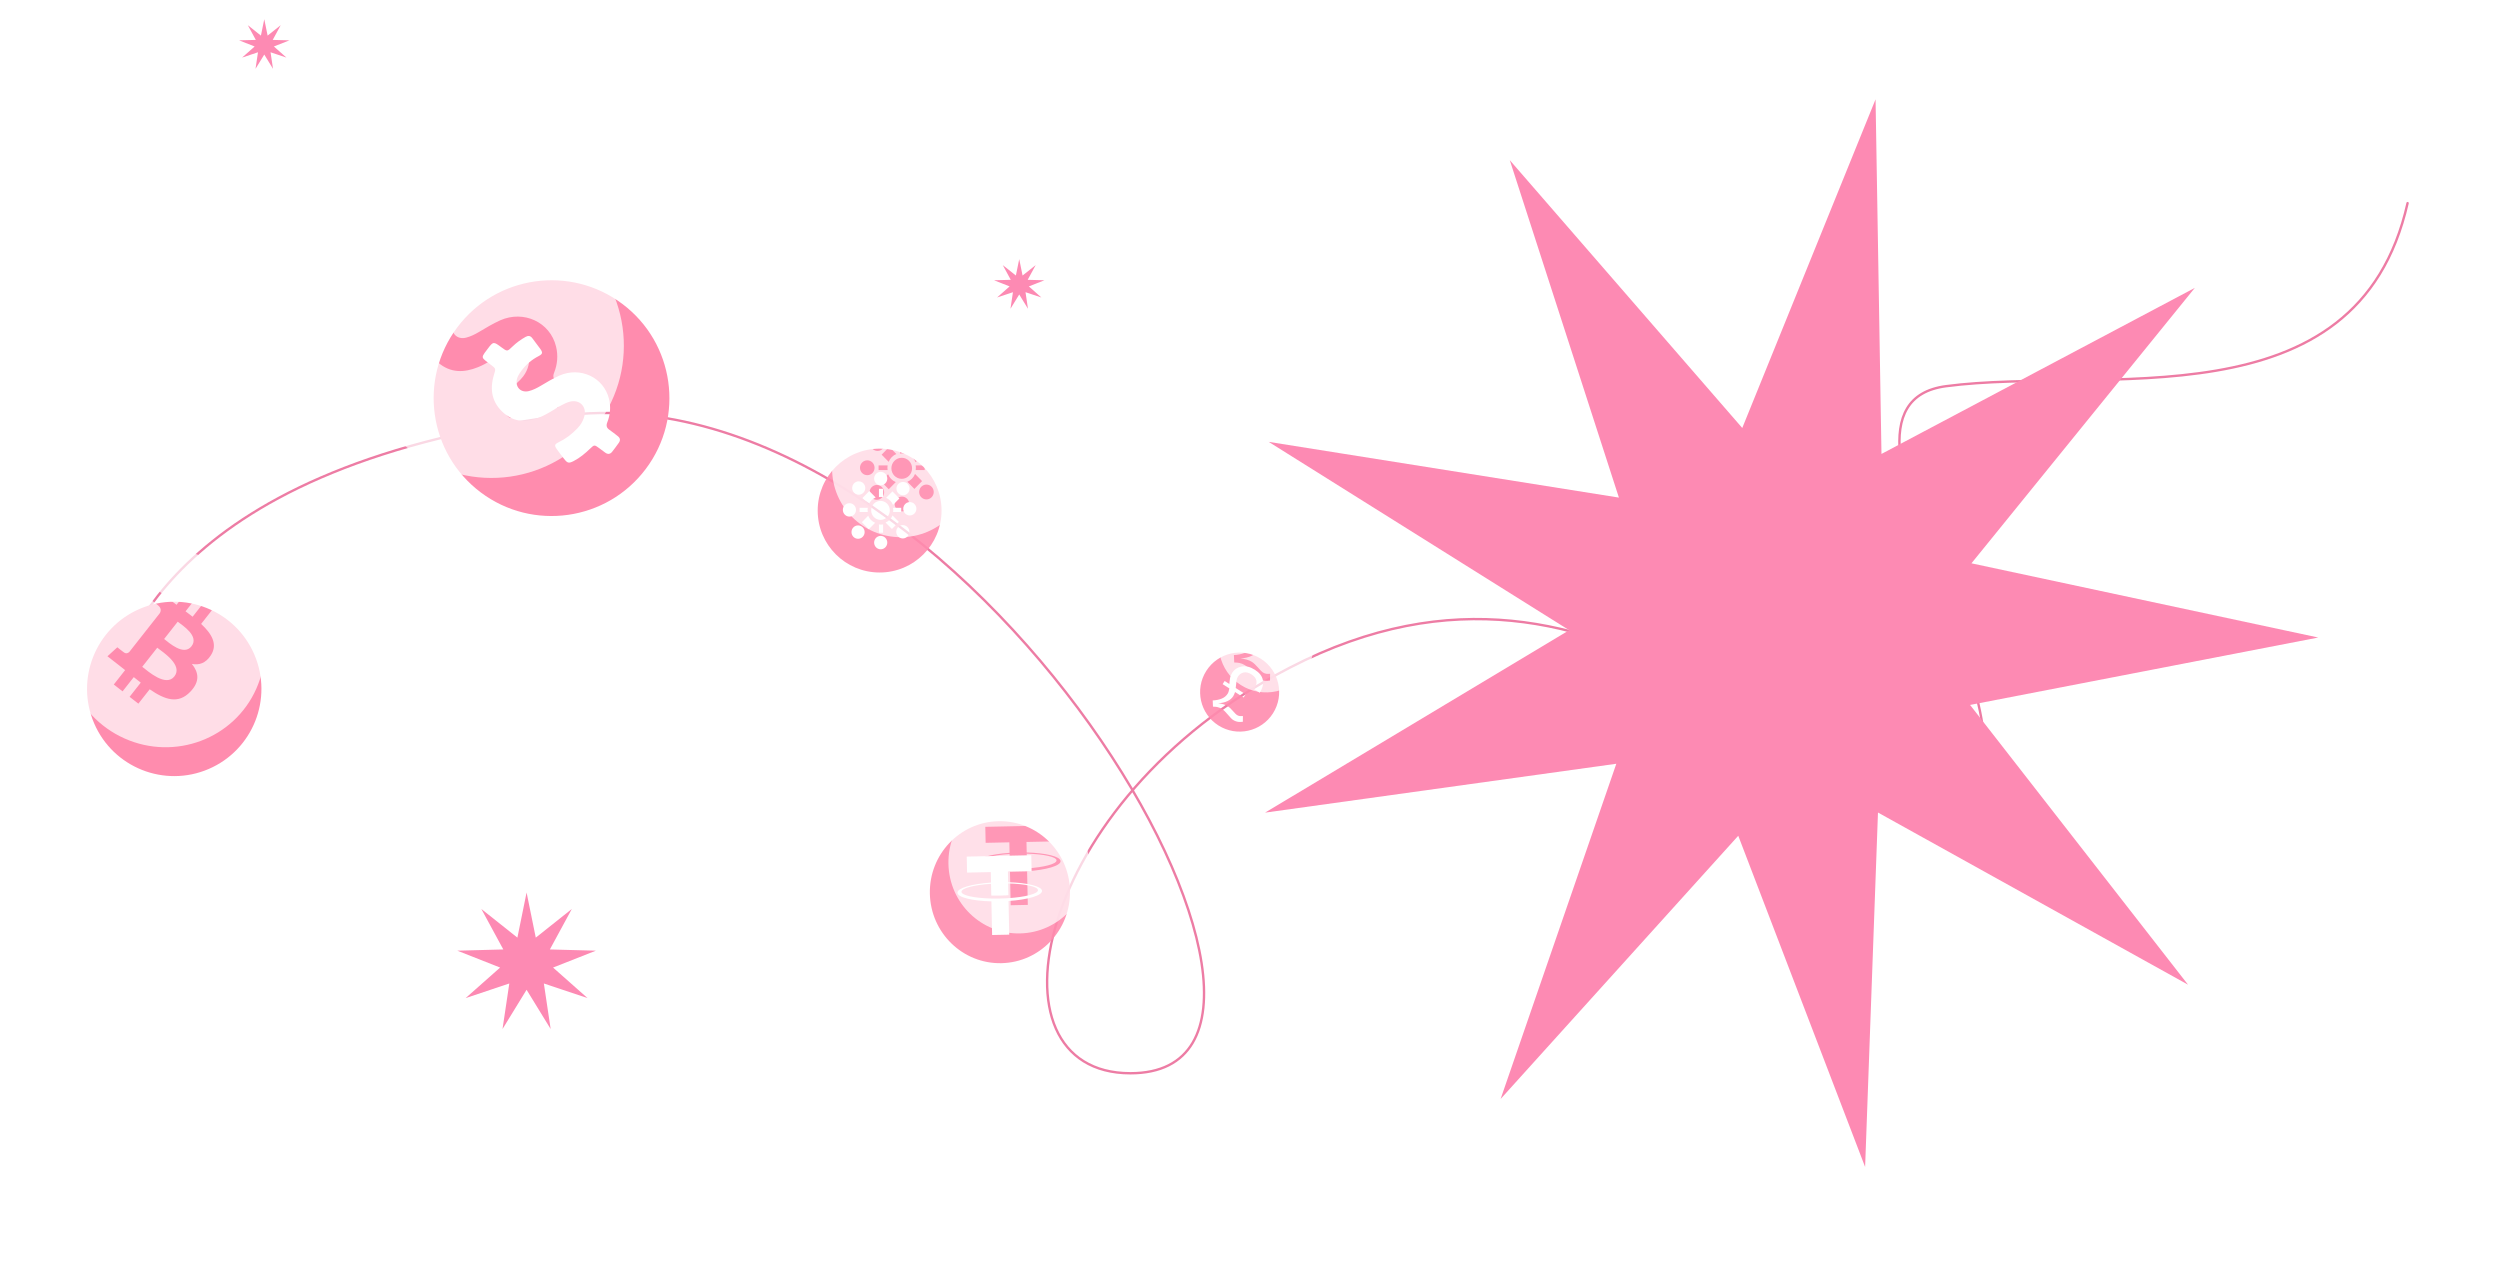 <svg width="1563" height="791" viewBox="0 0 1563 791" fill="none" xmlns="http://www.w3.org/2000/svg">
<path d="M1505.22 127C1473.72 266.5 1313.78 228.632 1216.7 241.44C1119.61 254.248 1303.2 477.701 1216.7 504.94C1136.19 515.56 1009.99 311.938 806.219 417.5C645.217 500.906 613.221 671 706.721 671C859.22 671 605.22 226.427 350.721 260C96.223 293.573 77.723 414.875 64.721 432.5" stroke="#ED7CA4" stroke-width="1.5" stroke-linecap="round"/>
<g filter="url(#filter0_f_55_19565)">
<path d="M285.905 204.645C261.454 237.181 268.009 283.382 300.545 307.833C333.081 332.285 379.282 325.73 403.733 293.194C428.185 260.658 421.63 214.457 389.094 190.005C356.558 165.554 310.357 172.109 285.905 204.645ZM380.763 249.452C381.959 254.372 381.554 259.303 379.688 264.008C378.873 266.051 379.187 267.501 381.03 268.734C382.83 269.973 384.497 271.34 386.224 272.676C387.776 273.842 387.999 275.261 386.899 276.825C386.176 277.837 385.454 278.85 384.707 279.844C384.051 280.716 383.395 281.589 382.715 282.444C381.451 284.074 379.923 284.139 378.323 282.937C377.044 282.014 375.759 281.048 374.498 280.101C371.668 278.011 371.498 278.035 369.039 280.399C365.894 283.422 362.567 286.233 358.671 288.237C355.601 289.799 354.794 289.61 352.704 286.94C351.166 284.949 349.627 282.958 348.167 280.912C347.089 279.419 346.768 278.533 347.333 277.782C347.661 277.345 348.298 276.952 349.251 276.491C353.693 274.367 357.499 271.423 360.917 267.884C361.482 267.284 362.022 266.666 362.514 266.011C363.881 264.193 364.871 262.168 365.413 259.882C366.784 254.121 362.275 249.67 356.518 251.072C354.57 251.543 352.744 252.409 350.978 253.396C346.444 255.945 342.214 258.949 337.359 260.916C329.495 264.111 321.95 264.207 315.198 258.45C307.562 251.953 305.975 243.666 308.829 234.315C310.015 230.465 310.058 230.459 306.906 228.09C305.839 227.288 304.754 226.511 303.7 225.643C301.378 223.784 301.258 223.087 302.97 220.656C303.171 220.389 303.39 220.098 303.59 219.832C303.936 219.371 304.282 218.911 304.628 218.45C304.774 218.256 304.92 218.062 305.048 217.892C308.436 213.383 308.63 213.529 313.522 217.167C317.128 219.839 317.128 219.839 320.364 216.694C322.859 214.282 325.609 212.289 328.619 210.606C330.264 209.68 331.634 209.875 332.785 211.423C334.494 213.693 336.244 215.957 337.892 218.258C338.873 219.678 339.17 220.546 338.587 221.321C338.259 221.758 337.688 222.164 336.838 222.587C332.518 224.803 328.942 227.845 326.063 231.675C325.699 232.16 325.341 232.687 325 233.191C324.217 234.385 323.524 235.609 323.183 237.022C321.989 242.043 325.704 245.783 330.697 244.49C333.227 243.85 335.551 242.675 337.791 241.361C341.687 239.054 345.535 236.71 349.667 234.846C362.75 229.048 377.471 235.862 380.763 249.452Z" fill="#FF8CAE"/>
</g>
<g filter="url(#filter1_bii_55_19565)">
<path d="M241.138 166.354C213.683 202.886 221.043 254.762 257.575 282.216C294.107 309.67 345.983 302.311 373.437 265.779C400.891 229.247 393.532 177.371 357 149.917C320.467 122.463 268.592 129.822 241.138 166.354ZM347.645 216.664C348.989 222.189 348.534 227.725 346.438 233.008C345.523 235.302 345.876 236.93 347.945 238.315C349.966 239.706 351.837 241.24 353.777 242.74C355.519 244.05 355.77 245.644 354.535 247.399C353.724 248.536 352.912 249.673 352.073 250.789C351.337 251.769 350.6 252.749 349.837 253.708C348.418 255.539 346.702 255.612 344.905 254.262C343.469 253.225 342.027 252.141 340.611 251.077C337.433 248.731 337.242 248.758 334.481 251.412C330.95 254.807 327.215 257.963 322.841 260.213C319.393 261.967 318.487 261.755 316.14 258.756C314.413 256.521 312.685 254.285 311.046 251.989C309.835 250.312 309.475 249.317 310.109 248.473C310.478 247.983 311.193 247.541 312.263 247.025C317.251 244.639 321.524 241.333 325.362 237.36C325.996 236.686 326.603 235.992 327.155 235.257C328.69 233.216 329.802 230.942 330.411 228.375C331.949 221.907 326.887 216.91 320.422 218.483C318.236 219.012 316.185 219.984 314.202 221.093C309.112 223.955 304.361 227.328 298.911 229.536C290.081 233.124 281.609 233.231 274.028 226.768C265.454 219.472 263.672 210.167 266.876 199.669C268.208 195.345 268.256 195.339 264.717 192.679C263.519 191.779 262.301 190.906 261.117 189.931C258.511 187.844 258.375 187.061 260.298 184.332C260.524 184.033 260.769 183.706 260.994 183.406C261.383 182.889 261.771 182.372 262.16 181.855C262.324 181.637 262.487 181.419 262.631 181.229C266.436 176.165 266.654 176.329 272.146 180.414C276.195 183.414 276.195 183.414 279.828 179.883C282.63 177.175 285.717 174.938 289.097 173.048C290.944 172.007 292.483 172.227 293.775 173.965C295.693 176.514 297.659 179.056 299.509 181.639C300.611 183.234 300.943 184.208 300.289 185.079C299.921 185.569 299.28 186.025 298.326 186.5C293.475 188.988 289.46 192.403 286.228 196.704C285.818 197.249 285.416 197.841 285.034 198.406C284.154 199.747 283.377 201.122 282.994 202.708C281.653 208.346 285.824 212.545 291.43 211.093C294.271 210.374 296.881 209.055 299.395 207.58C303.77 204.989 308.091 202.358 312.73 200.265C327.42 193.754 343.949 201.405 347.645 216.664Z" fill="white" fill-opacity="0.7"/>
</g>
<g filter="url(#filter2_f_55_19565)">
<path fill-rule="evenodd" clip-rule="evenodd" d="M626.091 602.178C601.899 602.69 581.87 583.238 581.351 558.728C580.832 534.218 600.021 513.936 624.213 513.424C648.404 512.913 668.434 532.365 668.952 556.875C669.471 581.385 650.282 601.667 626.091 602.178ZM630.284 551.569L630.145 545.007L644.966 544.693L644.754 534.686L604.4 535.54L604.612 545.547L619.433 545.233L619.572 551.793C607.538 552.608 598.531 555.218 598.592 558.114C598.654 561.009 607.763 563.233 619.82 563.542L620.265 584.571L630.977 584.344L630.532 563.309C642.546 562.495 651.532 559.888 651.471 556.995C651.409 554.102 642.322 551.877 630.284 551.569ZM630.494 561.526L630.494 561.52C630.194 561.549 628.643 561.676 625.18 561.749C622.416 561.808 620.467 561.766 619.782 561.747L619.782 561.755C609.129 561.506 601.145 559.797 601.097 557.55C601.05 555.306 608.954 553.26 619.588 552.553L619.743 559.886C620.439 559.921 622.435 559.998 625.189 559.94C628.493 559.87 630.146 559.696 630.455 559.662L630.3 552.332C640.932 552.587 648.897 554.297 648.944 556.538C648.992 558.784 641.106 560.824 630.494 561.526V561.526Z" fill="#FF8CAE" fill-opacity="0.9"/>
</g>
<g filter="url(#filter3_bii_55_19565)">
<path fill-rule="evenodd" clip-rule="evenodd" d="M637.702 583.572C613.51 584.084 593.481 564.631 592.962 540.121C592.444 515.611 611.632 495.33 635.824 494.818C660.016 494.306 680.045 513.758 680.564 538.268C681.082 562.778 661.894 583.06 637.702 583.572ZM641.895 532.962L641.756 526.4L656.577 526.086L656.366 516.079L616.011 516.933L616.223 526.94L631.044 526.627L631.183 533.186C619.15 534.001 610.142 536.611 610.204 539.507C610.265 542.403 619.374 544.627 631.432 544.935L631.877 565.964L642.589 565.737L642.143 544.703C654.158 543.888 663.143 541.281 663.082 538.388C663.021 535.495 653.933 533.271 641.895 532.962ZM642.106 542.919L642.106 542.914C641.805 542.942 640.255 543.069 636.792 543.143C634.027 543.201 632.079 543.159 631.394 543.14L631.394 543.149C620.74 542.9 612.756 541.19 612.709 538.943C612.661 536.7 620.566 534.654 631.199 533.946L631.354 541.279C632.051 541.314 634.046 541.392 636.8 541.333C640.104 541.263 641.758 541.09 642.066 541.055L641.911 533.725C652.543 533.98 660.508 535.69 660.555 537.931C660.603 540.178 652.717 542.217 642.106 542.919V542.919Z" fill="white" fill-opacity="0.7"/>
</g>
<g filter="url(#filter4_f_55_19565)">
<path fill-rule="evenodd" clip-rule="evenodd" d="M549.937 357.933C528.554 357.933 511.221 340.6 511.221 319.217C511.221 297.833 528.554 280.5 549.937 280.5C571.321 280.5 588.654 297.833 588.654 319.217C588.654 340.6 571.321 357.933 549.937 357.933ZM539.37 329.709C538.993 329.321 538.542 329.012 538.043 328.801C537.545 328.591 537.009 328.482 536.468 328.481C535.927 328.48 535.391 328.588 534.892 328.798C534.393 329.007 533.941 329.315 533.563 329.702C532.788 330.486 532.353 331.553 532.353 332.666C532.353 333.779 532.788 334.844 533.563 335.63C535.169 337.261 537.768 337.259 539.37 335.623C540.972 333.987 540.972 331.34 539.37 329.709V329.709ZM566.14 301.615C565.389 301.299 564.56 301.217 563.762 301.379C562.963 301.542 562.232 301.941 561.664 302.525C560.89 303.315 560.457 304.378 560.459 305.484C560.459 306.595 560.892 307.66 561.664 308.444C562.837 309.639 564.606 309.997 566.14 309.351C567.674 308.705 568.676 307.176 568.676 305.484C568.676 303.79 567.674 302.266 566.14 301.618V301.615ZM538.831 326.483L543.167 330.899L547.135 326.854C546.15 326.447 545.257 325.846 544.511 325.085C543.764 324.324 543.18 323.42 542.792 322.428L538.831 326.483ZM562.295 311.633L557.961 307.217L553.991 311.263C554.971 311.662 555.859 312.262 556.606 313.022C557.352 313.777 557.937 314.682 558.324 315.679L562.295 311.633ZM560.633 330.851C560.321 331.616 560.24 332.454 560.398 333.264C560.556 334.075 560.947 334.821 561.523 335.412C562.295 336.199 563.338 336.642 564.43 336.642C565.518 336.642 566.564 336.199 567.333 335.412C567.91 334.821 568.301 334.075 568.46 333.265C568.618 332.455 568.537 331.616 568.226 330.851C567.922 330.092 567.398 329.44 566.722 328.98C566.046 328.52 565.247 328.273 564.43 328.269C562.767 328.269 561.269 329.288 560.633 330.851ZM533.084 303.512C532.772 304.277 532.69 305.115 532.849 305.926C533.007 306.736 533.398 307.482 533.974 308.074C534.746 308.858 535.789 309.3 536.88 309.3C537.969 309.3 539.014 308.858 539.784 308.074C540.36 307.482 540.751 306.736 540.91 305.926C541.068 305.116 540.987 304.277 540.677 303.512C540.373 302.752 539.85 302.1 539.173 301.64C538.497 301.18 537.698 300.932 536.88 300.928C535.218 300.928 533.72 301.947 533.084 303.512ZM557.632 330.72L561.969 326.304L557.998 322.258C557.61 323.252 557.025 324.156 556.278 324.917C555.531 325.678 554.638 326.28 553.652 326.687L557.632 330.72ZM543.498 306.982L539.162 311.401L543.133 315.447C543.527 314.447 544.115 313.54 544.861 312.78C545.604 312.02 546.492 311.425 547.469 311.031L543.498 306.982ZM550.617 303.398C552.887 303.398 554.731 301.523 554.731 299.207C554.731 298.097 554.295 297.03 553.526 296.246C553.147 295.858 552.694 295.549 552.194 295.338C551.694 295.128 551.157 295.019 550.615 295.019C548.343 295.019 546.501 296.894 546.501 299.207C546.501 301.521 548.343 303.398 550.615 303.398H550.617ZM554.731 339.226C554.731 338.113 554.295 337.048 553.526 336.262C553.147 335.874 552.695 335.566 552.195 335.355C551.696 335.144 551.159 335.035 550.617 335.035C548.345 335.035 546.504 336.91 546.504 339.226C546.504 341.542 548.345 343.415 550.617 343.415C552.89 343.415 554.731 341.539 554.731 339.226ZM552.11 305.591H549.521V310.779C550.378 310.628 551.254 310.628 552.11 310.779V305.591ZM552.11 327.882C551.254 328.033 550.378 328.033 549.521 327.882V333.072H552.11V327.882ZM565.013 319.674C565.261 320.308 565.664 320.87 566.185 321.308C566.706 321.746 567.329 322.046 567.996 322.181C568.663 322.317 569.354 322.283 570.004 322.082C570.655 321.882 571.245 321.521 571.72 321.034C572.495 320.247 572.925 319.18 572.925 318.07C572.925 316.376 571.924 314.847 570.385 314.198C569.633 313.882 568.804 313.8 568.005 313.962C567.206 314.125 566.474 314.524 565.906 315.108C565.329 315.7 564.937 316.447 564.778 317.258C564.62 318.069 564.701 318.909 565.013 319.674V319.674ZM526.949 318.781C526.949 321.094 528.791 322.97 531.063 322.97C532.152 322.97 533.2 322.529 533.972 321.743C534.743 320.959 535.174 319.892 535.174 318.781C535.174 316.465 533.333 314.59 531.061 314.592C528.791 314.592 526.947 316.468 526.949 318.781ZM563.447 320.1V317.46H558.358C558.506 318.331 558.506 319.224 558.358 320.095L563.447 320.1ZM542.533 320.1C542.384 319.227 542.384 318.335 542.533 317.462H537.439V320.1H542.533ZM550.494 325.029C553.712 325.029 556.326 322.37 556.326 319.091C556.323 315.81 553.712 313.153 550.494 313.15C547.273 313.15 544.662 315.81 544.662 319.091C544.662 322.372 547.273 325.029 550.494 325.029Z" fill="#FF8CAE" fill-opacity="0.9"/>
</g>
<g filter="url(#filter5_bii_55_19565)">
<path fill-rule="evenodd" clip-rule="evenodd" d="M563.146 335.85C539.438 335.85 520.221 316.633 520.221 292.925C520.221 269.217 539.438 250 563.146 250C586.854 250 606.071 269.217 606.071 292.925C606.071 316.633 586.854 335.85 563.146 335.85ZM551.43 304.558C551.012 304.128 550.511 303.785 549.959 303.552C549.406 303.318 548.812 303.197 548.212 303.196C547.612 303.195 547.018 303.315 546.465 303.547C545.912 303.78 545.411 304.121 544.991 304.55C544.133 305.419 543.65 306.602 543.65 307.836C543.65 309.07 544.133 310.251 544.991 311.123C546.772 312.931 549.654 312.928 551.43 311.114C553.206 309.301 553.206 306.366 551.43 304.558V304.558ZM581.11 273.41C580.277 273.06 579.358 272.969 578.473 273.149C577.587 273.329 576.777 273.771 576.147 274.419C575.289 275.295 574.809 276.474 574.811 277.7C574.811 278.931 575.291 280.112 576.147 280.981C577.448 282.306 579.409 282.703 581.11 281.987C582.811 281.271 583.921 279.575 583.921 277.7C583.921 275.822 582.811 274.132 581.11 273.413V273.41ZM550.832 300.981L555.639 305.878L560.039 301.392C558.947 300.941 557.957 300.274 557.129 299.431C556.302 298.588 555.653 297.586 555.223 296.485L550.832 300.981ZM576.847 284.517L572.042 279.621L567.639 284.107C568.726 284.549 569.711 285.215 570.54 286.057C571.366 286.894 572.015 287.897 572.444 289.003L576.847 284.517ZM575.004 305.824C574.658 306.672 574.568 307.601 574.743 308.5C574.919 309.398 575.352 310.226 575.991 310.881C576.847 311.753 578.003 312.244 579.213 312.244C580.42 312.244 581.579 311.753 582.432 310.881C583.071 310.226 583.505 309.398 583.681 308.5C583.857 307.602 583.767 306.672 583.422 305.824C583.085 304.982 582.505 304.26 581.755 303.75C581.005 303.24 580.12 302.965 579.213 302.961C577.37 302.961 575.709 304.091 575.004 305.824ZM544.46 275.514C544.115 276.361 544.024 277.291 544.199 278.189C544.375 279.088 544.808 279.915 545.447 280.571C546.303 281.44 547.459 281.931 548.669 281.931C549.877 281.931 551.035 281.44 551.889 280.571C552.527 279.915 552.961 279.088 553.137 278.19C553.313 277.291 553.223 276.361 552.879 275.514C552.542 274.671 551.962 273.948 551.212 273.438C550.462 272.927 549.576 272.652 548.669 272.648C546.826 272.648 545.165 273.778 544.46 275.514ZM571.677 305.679L576.485 300.783L572.082 296.297C571.652 297.399 571.004 298.401 570.175 299.245C569.347 300.089 568.357 300.756 567.264 301.207L571.677 305.679ZM556.007 279.361L551.199 284.26L555.602 288.745C556.039 287.637 556.691 286.631 557.517 285.789C558.341 284.946 559.325 284.286 560.409 283.849L556.007 279.361ZM563.9 275.387C566.416 275.387 568.46 273.308 568.46 270.741C568.46 269.509 567.977 268.326 567.124 267.457C566.704 267.027 566.202 266.685 565.648 266.451C565.094 266.218 564.498 266.097 563.897 266.097C561.378 266.097 559.336 268.176 559.336 270.741C559.336 273.306 561.378 275.387 563.897 275.387H563.9ZM568.46 315.109C568.46 313.875 567.977 312.695 567.124 311.823C566.704 311.393 566.203 311.051 565.649 310.817C565.095 310.584 564.501 310.463 563.9 310.463C561.38 310.463 559.339 312.542 559.339 315.109C559.339 317.677 561.38 319.753 563.9 319.753C566.419 319.753 568.46 317.674 568.46 315.109ZM565.555 277.818H562.684V283.57C563.634 283.402 564.605 283.402 565.555 283.57V277.818ZM565.555 302.532C564.605 302.7 563.634 302.7 562.684 302.532V308.287H565.555V302.532ZM579.86 293.432C580.135 294.135 580.582 294.758 581.159 295.243C581.737 295.729 582.427 296.062 583.167 296.212C583.907 296.362 584.673 296.324 585.394 296.102C586.115 295.88 586.769 295.48 587.296 294.94C588.155 294.068 588.632 292.885 588.632 291.653C588.632 289.775 587.522 288.08 585.815 287.361C584.982 287.011 584.063 286.92 583.177 287.1C582.291 287.28 581.48 287.722 580.85 288.37C580.21 289.026 579.775 289.854 579.6 290.753C579.424 291.652 579.514 292.583 579.86 293.432V293.432ZM537.659 292.442C537.659 295.007 539.701 297.086 542.22 297.086C543.427 297.086 544.589 296.598 545.445 295.726C546.3 294.857 546.778 293.674 546.778 292.442C546.778 289.875 544.736 287.795 542.217 287.798C539.701 287.798 537.656 289.877 537.659 292.442ZM578.124 293.904V290.977H572.482C572.646 291.943 572.646 292.933 572.482 293.899L578.124 293.904ZM554.936 293.904C554.772 292.936 554.772 291.948 554.936 290.98H549.289V293.904H554.936ZM563.763 299.369C567.331 299.369 570.228 296.421 570.228 292.785C570.226 289.148 567.331 286.202 563.763 286.199C560.192 286.199 557.297 289.148 557.297 292.785C557.297 296.423 560.192 299.369 563.763 299.369Z" fill="white" fill-opacity="0.7"/>
</g>
<g filter="url(#filter6_f_55_19565)">
<path d="M788.265 411.838C776.744 404.523 761.474 407.932 754.159 419.453C746.844 430.975 750.254 446.244 761.776 453.56C773.298 460.875 788.567 457.464 795.881 445.943C803.197 434.421 799.787 419.153 788.265 411.838ZM774.318 451.329C773.117 451.184 771.992 450.782 770.957 450.125C770.199 449.644 769.104 448.542 767.688 446.825C766.267 445.108 765.039 443.918 764.001 443.258C763.039 442.648 762.024 442.234 760.954 442.017C760.319 441.9 759.453 441.825 758.35 441.803L758.185 437.915C760.249 437.822 762.101 437.45 763.738 436.799C765.375 436.145 766.644 435.111 767.545 433.693C767.802 433.288 768.021 432.762 768.201 432.113C768.318 431.709 768.445 431.134 768.58 430.384L764.388 427.722L765.64 425.749L768.619 427.641C768.58 427.704 768.618 427.175 768.737 426.051C768.853 424.928 768.968 424.126 769.078 423.646C769.186 423.198 769.348 422.702 769.568 422.159C769.79 421.616 770.076 421.068 770.43 420.511C771.683 418.537 773.607 417.279 776.206 416.737C778.802 416.193 781.602 416.876 784.598 418.778C787.419 420.569 789.062 422.696 789.53 425.156C789.998 427.619 789.355 430.272 787.607 433.12L784.096 430.89C785.308 428.981 785.785 427.247 785.522 425.686C785.261 424.128 784.222 422.772 782.397 421.613C780.625 420.489 778.991 420.105 777.49 420.455C775.99 420.807 774.816 421.645 773.973 422.972C773.556 423.63 773.267 424.397 773.113 425.274C772.956 426.151 772.771 427.773 772.563 430.142L778.787 434.094L777.535 436.066L772.165 432.657C771.923 433.317 771.726 433.833 771.571 434.201C771.42 434.563 771.232 434.922 771.007 435.276C770.203 436.543 769.031 437.549 767.489 438.303C765.949 439.053 763.982 439.523 761.592 439.708C762.744 439.819 763.828 440.015 764.84 440.295C765.857 440.571 766.768 440.967 767.577 441.481C768.486 442.058 769.551 443.051 770.763 444.449C771.978 445.851 772.819 446.699 773.287 446.996C773.88 447.373 774.495 447.605 775.133 447.689C775.524 447.741 776.175 447.748 777.073 447.696L777.021 451.257C775.956 451.382 775.054 451.403 774.318 451.329Z" fill="#FF8CAE" fill-opacity="0.9"/>
</g>
<g filter="url(#filter7_bii_55_19565)">
<path d="M807.48 378.293C793.677 369.53 775.385 373.614 766.622 387.417C757.858 401.22 761.943 419.512 775.746 428.276C789.549 437.039 807.841 432.953 816.604 419.151C825.368 405.348 821.283 387.056 807.48 378.293ZM790.771 425.603C789.333 425.43 787.985 424.949 786.745 424.162C785.837 423.585 784.526 422.265 782.829 420.207C781.126 418.151 779.655 416.725 778.411 415.935C777.259 415.204 776.043 414.707 774.761 414.448C774.001 414.307 772.963 414.218 771.642 414.191L771.444 409.534C773.917 409.422 776.135 408.976 778.097 408.197C780.058 407.413 781.578 406.174 782.657 404.475C782.965 403.991 783.227 403.361 783.444 402.583C783.584 402.099 783.736 401.41 783.898 400.511L778.875 397.322L780.375 394.959L783.944 397.226C783.897 397.301 783.943 396.667 784.086 395.321C784.224 393.975 784.362 393.015 784.494 392.439C784.623 391.902 784.818 391.309 785.081 390.659C785.347 390.007 785.69 389.351 786.114 388.683C787.615 386.319 789.92 384.812 793.033 384.163C796.143 383.51 799.497 384.329 803.087 386.608C806.466 388.754 808.434 391.301 808.996 394.249C809.556 397.199 808.786 400.378 806.692 403.789L802.485 401.118C803.937 398.831 804.509 396.754 804.194 394.884C803.881 393.017 802.636 391.392 800.45 390.005C798.327 388.657 796.37 388.197 794.571 388.616C792.774 389.039 791.368 390.042 790.358 391.632C789.858 392.42 789.513 393.339 789.328 394.39C789.14 395.441 788.918 397.383 788.668 400.221L796.125 404.956L794.625 407.318L788.192 403.234C787.903 404.025 787.666 404.644 787.481 405.084C787.3 405.518 787.074 405.948 786.805 406.372C785.841 407.89 784.438 409.095 782.591 409.998C780.745 410.897 778.389 411.46 775.526 411.682C776.906 411.814 778.204 412.049 779.417 412.385C780.636 412.715 781.727 413.19 782.696 413.805C783.785 414.497 785.06 415.686 786.512 417.361C787.968 419.04 788.976 420.057 789.536 420.412C790.247 420.864 790.983 421.142 791.748 421.243C792.216 421.306 792.996 421.314 794.072 421.251L794.01 425.517C792.733 425.667 791.654 425.692 790.771 425.603Z" fill="white" fill-opacity="0.7"/>
</g>
<path d="M329.221 558L334.969 586.207L357.503 568.294L343.776 593.597L372.552 594.359L345.772 604.918L367.326 624L340.024 614.875L344.27 643.346L329.221 618.807L314.172 643.346L318.418 614.875L291.116 624L312.67 604.918L285.889 594.359L314.666 593.597L300.938 568.294L323.473 586.207L329.221 558Z" fill="#FD8AB3"/>
<path d="M165.221 12L167.311 22.257L175.505 15.743L170.513 24.944L180.978 25.222L171.239 29.061L179.077 36L169.149 32.682L170.693 43.035L165.221 34.111L159.748 43.035L161.292 32.682L151.364 36L159.202 29.061L149.464 25.222L159.928 24.944L154.936 15.743L163.13 22.257L165.221 12Z" fill="#FD8AB3"/>
<path d="M637.221 162L639.311 172.257L647.505 165.743L642.513 174.944L652.978 175.222L643.239 179.061L651.077 186L641.149 182.682L642.693 193.035L637.221 184.111L631.748 193.035L633.292 182.682L623.364 186L631.202 179.061L621.464 175.222L631.928 174.944L626.936 165.743L635.13 172.257L637.221 162Z" fill="#FD8AB3"/>
<path d="M1172.6 62.109L1176.3 283.8L1372.21 179.976L1232.55 352.184L1449.37 398.579L1231.69 440.727L1367.96 615.633L1174.11 507.998L1166.07 729.575L1086.76 522.521L938.177 687.09L1010.52 477.5L790.909 508.057L981.045 394.001L793.175 276.249L1012.14 311.094L943.915 100.13L1089.26 267.572L1172.6 62.109Z" fill="#FD8AB3"/>
<g filter="url(#filter8_f_55_19565)">
<circle cx="108.931" cy="430.71" r="54.5" transform="rotate(66.724 108.931 430.71)" fill="#FF8CAE"/>
</g>
<g filter="url(#filter9_bii_55_19565)">
<path fill-rule="evenodd" clip-rule="evenodd" d="M77.842 461.677C46.28 447.592 31.986 410.879 45.913 379.672C59.84 348.464 96.712 334.586 128.274 348.671C159.836 362.757 174.13 399.469 160.203 430.677C146.276 461.884 109.404 475.763 77.842 461.677ZM131.855 409.641C136.279 402.739 132.352 396.214 125.744 390.08L132.748 381.179L127.254 376.907L120.432 385.571C118.99 384.445 117.493 383.328 115.999 382.212L122.868 373.492L117.375 369.216L110.372 378.113C109.165 377.21 107.976 376.324 106.839 375.435L106.86 375.407L99.283 369.506L94.731 375.291C94.731 375.291 98.85 378.375 98.725 378.395C100.95 380.129 100.67 381.965 100.015 383.231L92.038 393.37C92.19 393.489 92.383 393.652 92.591 393.859L92.008 393.408L80.83 407.611C80.189 408.223 78.911 409.004 77.352 407.795C77.376 407.912 73.359 404.688 73.359 404.688L67.177 410.306L74.329 415.873C75.656 416.91 76.948 417.952 78.225 418.958L71.145 427.961L76.635 432.232L83.639 423.331C85.125 424.532 86.575 425.679 87.999 426.788L81.02 435.65L86.514 439.923L93.585 430.941C103.234 437.611 111.503 440.348 119.037 432.421C125.105 426.041 124.24 420.408 119.972 415.086C124.418 415.969 128.625 414.7 131.855 409.641V409.641ZM109.019 422.902C103.732 429.634 92.65 419.772 88.923 416.876L98.312 404.954C102.037 407.856 114.543 415.889 109.019 422.902ZM119.706 404.088C114.889 410.209 105.711 401.907 102.612 399.495L111.12 388.682C114.22 391.095 124.731 397.704 119.706 404.088Z" fill="white" fill-opacity="0.7"/>
</g>
<defs>
<filter id="filter0_f_55_19565" x="234.25" y="138.35" width="221.139" height="221.139" filterUnits="userSpaceOnUse" color-interpolation-filters="sRGB">
<feFlood flood-opacity="0" result="BackgroundImageFix"/>
<feBlend mode="normal" in="SourceGraphic" in2="BackgroundImageFix" result="shape"/>
<feGaussianBlur stdDeviation="18.435" result="effect1_foregroundBlur_55_19565"/>
</filter>
<filter id="filter1_bii_55_19565" x="200.536" y="109.315" width="213.502" height="213.502" filterUnits="userSpaceOnUse" color-interpolation-filters="sRGB">
<feFlood flood-opacity="0" result="BackgroundImageFix"/>
<feGaussianBlur in="BackgroundImage" stdDeviation="12"/>
<feComposite in2="SourceAlpha" operator="in" result="effect1_backgroundBlur_55_19565"/>
<feBlend mode="normal" in="SourceGraphic" in2="effect1_backgroundBlur_55_19565" result="shape"/>
<feColorMatrix in="SourceAlpha" type="matrix" values="0 0 0 0 0 0 0 0 0 0 0 0 0 0 0 0 0 0 127 0" result="hardAlpha"/>
<feOffset dx="1" dy="1"/>
<feGaussianBlur stdDeviation="2"/>
<feComposite in2="hardAlpha" operator="arithmetic" k2="-1" k3="1"/>
<feColorMatrix type="matrix" values="0 0 0 0 1 0 0 0 0 1 0 0 0 0 1 0 0 0 0.25 0"/>
<feBlend mode="normal" in2="shape" result="effect2_innerShadow_55_19565"/>
<feColorMatrix in="SourceAlpha" type="matrix" values="0 0 0 0 0 0 0 0 0 0 0 0 0 0 0 0 0 0 127 0" result="hardAlpha"/>
<feOffset dx="-1" dy="-1"/>
<feGaussianBlur stdDeviation="2"/>
<feComposite in2="hardAlpha" operator="arithmetic" k2="-1" k3="1"/>
<feColorMatrix type="matrix" values="0 0 0 0 0.636 0 0 0 0 0.531 0 0 0 0 0.858 0 0 0 0.25 0"/>
<feBlend mode="normal" in2="effect2_innerShadow_55_19565" result="effect3_innerShadow_55_19565"/>
</filter>
<filter id="filter2_f_55_19565" x="561.341" y="493.415" width="127.622" height="128.774" filterUnits="userSpaceOnUse" color-interpolation-filters="sRGB">
<feFlood flood-opacity="0" result="BackgroundImageFix"/>
<feBlend mode="normal" in="SourceGraphic" in2="BackgroundImageFix" result="shape"/>
<feGaussianBlur stdDeviation="10" result="effect1_foregroundBlur_55_19565"/>
</filter>
<filter id="filter3_bii_55_19565" x="568.952" y="470.808" width="135.622" height="136.774" filterUnits="userSpaceOnUse" color-interpolation-filters="sRGB">
<feFlood flood-opacity="0" result="BackgroundImageFix"/>
<feGaussianBlur in="BackgroundImage" stdDeviation="12"/>
<feComposite in2="SourceAlpha" operator="in" result="effect1_backgroundBlur_55_19565"/>
<feBlend mode="normal" in="SourceGraphic" in2="effect1_backgroundBlur_55_19565" result="shape"/>
<feColorMatrix in="SourceAlpha" type="matrix" values="0 0 0 0 0 0 0 0 0 0 0 0 0 0 0 0 0 0 127 0" result="hardAlpha"/>
<feOffset dx="1" dy="1"/>
<feGaussianBlur stdDeviation="2"/>
<feComposite in2="hardAlpha" operator="arithmetic" k2="-1" k3="1"/>
<feColorMatrix type="matrix" values="0 0 0 0 1 0 0 0 0 1 0 0 0 0 1 0 0 0 0.25 0"/>
<feBlend mode="normal" in2="shape" result="effect2_innerShadow_55_19565"/>
<feColorMatrix in="SourceAlpha" type="matrix" values="0 0 0 0 0 0 0 0 0 0 0 0 0 0 0 0 0 0 127 0" result="hardAlpha"/>
<feOffset dx="-1" dy="-1"/>
<feGaussianBlur stdDeviation="2"/>
<feComposite in2="hardAlpha" operator="arithmetic" k2="-1" k3="1"/>
<feColorMatrix type="matrix" values="0 0 0 0 0.74 0 0 0 0 0.332 0 0 0 0 0.767 0 0 0 0.25 0"/>
<feBlend mode="normal" in2="effect2_innerShadow_55_19565" result="effect3_innerShadow_55_19565"/>
</filter>
<filter id="filter4_f_55_19565" x="491.221" y="260.5" width="117.433" height="117.433" filterUnits="userSpaceOnUse" color-interpolation-filters="sRGB">
<feFlood flood-opacity="0" result="BackgroundImageFix"/>
<feBlend mode="normal" in="SourceGraphic" in2="BackgroundImageFix" result="shape"/>
<feGaussianBlur stdDeviation="10" result="effect1_foregroundBlur_55_19565"/>
</filter>
<filter id="filter5_bii_55_19565" x="496.221" y="226" width="133.85" height="133.85" filterUnits="userSpaceOnUse" color-interpolation-filters="sRGB">
<feFlood flood-opacity="0" result="BackgroundImageFix"/>
<feGaussianBlur in="BackgroundImage" stdDeviation="12"/>
<feComposite in2="SourceAlpha" operator="in" result="effect1_backgroundBlur_55_19565"/>
<feBlend mode="normal" in="SourceGraphic" in2="effect1_backgroundBlur_55_19565" result="shape"/>
<feColorMatrix in="SourceAlpha" type="matrix" values="0 0 0 0 0 0 0 0 0 0 0 0 0 0 0 0 0 0 127 0" result="hardAlpha"/>
<feOffset dx="1" dy="1"/>
<feGaussianBlur stdDeviation="2"/>
<feComposite in2="hardAlpha" operator="arithmetic" k2="-1" k3="1"/>
<feColorMatrix type="matrix" values="0 0 0 0 1 0 0 0 0 1 0 0 0 0 1 0 0 0 0.25 0"/>
<feBlend mode="normal" in2="shape" result="effect2_innerShadow_55_19565"/>
<feColorMatrix in="SourceAlpha" type="matrix" values="0 0 0 0 0 0 0 0 0 0 0 0 0 0 0 0 0 0 127 0" result="hardAlpha"/>
<feOffset dx="-1" dy="-1"/>
<feGaussianBlur stdDeviation="2"/>
<feComposite in2="hardAlpha" operator="arithmetic" k2="-1" k3="1"/>
<feColorMatrix type="matrix" values="0 0 0 0 0.909 0 0 0 0 0.668 0 0 0 0 0.925 0 0 0 0.25 0"/>
<feBlend mode="normal" in2="effect2_innerShadow_55_19565" result="effect3_innerShadow_55_19565"/>
</filter>
<filter id="filter6_f_55_19565" x="711.307" y="368.985" width="127.428" height="127.427" filterUnits="userSpaceOnUse" color-interpolation-filters="sRGB">
<feFlood flood-opacity="0" result="BackgroundImageFix"/>
<feBlend mode="normal" in="SourceGraphic" in2="BackgroundImageFix" result="shape"/>
<feGaussianBlur stdDeviation="19.5" result="effect1_foregroundBlur_55_19565"/>
</filter>
<filter id="filter7_bii_55_19565" x="738.006" y="349.677" width="107.214" height="107.213" filterUnits="userSpaceOnUse" color-interpolation-filters="sRGB">
<feFlood flood-opacity="0" result="BackgroundImageFix"/>
<feGaussianBlur in="BackgroundImage" stdDeviation="12"/>
<feComposite in2="SourceAlpha" operator="in" result="effect1_backgroundBlur_55_19565"/>
<feBlend mode="normal" in="SourceGraphic" in2="effect1_backgroundBlur_55_19565" result="shape"/>
<feColorMatrix in="SourceAlpha" type="matrix" values="0 0 0 0 0 0 0 0 0 0 0 0 0 0 0 0 0 0 127 0" result="hardAlpha"/>
<feOffset dx="1" dy="1"/>
<feGaussianBlur stdDeviation="2"/>
<feComposite in2="hardAlpha" operator="arithmetic" k2="-1" k3="1"/>
<feColorMatrix type="matrix" values="0 0 0 0 1 0 0 0 0 1 0 0 0 0 1 0 0 0 0.28 0"/>
<feBlend mode="normal" in2="shape" result="effect2_innerShadow_55_19565"/>
<feColorMatrix in="SourceAlpha" type="matrix" values="0 0 0 0 0 0 0 0 0 0 0 0 0 0 0 0 0 0 127 0" result="hardAlpha"/>
<feOffset dx="-1" dy="-1"/>
<feGaussianBlur stdDeviation="2"/>
<feComposite in2="hardAlpha" operator="arithmetic" k2="-1" k3="1"/>
<feColorMatrix type="matrix" values="0 0 0 0 0.316 0 0 0 0 0.437 0 0 0 0 0.867 0 0 0 0.25 0"/>
<feBlend mode="normal" in2="effect2_innerShadow_55_19565" result="effect3_innerShadow_55_19565"/>
</filter>
<filter id="filter8_f_55_19565" x="0.417" y="322.197" width="217.028" height="217.028" filterUnits="userSpaceOnUse" color-interpolation-filters="sRGB">
<feFlood flood-opacity="0" result="BackgroundImageFix"/>
<feBlend mode="normal" in="SourceGraphic" in2="BackgroundImageFix" result="shape"/>
<feGaussianBlur stdDeviation="27" result="effect1_foregroundBlur_55_19565"/>
</filter>
<filter id="filter9_bii_55_19565" x="25.581" y="328.167" width="154.955" height="154.015" filterUnits="userSpaceOnUse" color-interpolation-filters="sRGB">
<feFlood flood-opacity="0" result="BackgroundImageFix"/>
<feGaussianBlur in="BackgroundImage" stdDeviation="7.5"/>
<feComposite in2="SourceAlpha" operator="in" result="effect1_backgroundBlur_55_19565"/>
<feBlend mode="normal" in="SourceGraphic" in2="effect1_backgroundBlur_55_19565" result="shape"/>
<feColorMatrix in="SourceAlpha" type="matrix" values="0 0 0 0 0 0 0 0 0 0 0 0 0 0 0 0 0 0 127 0" result="hardAlpha"/>
<feOffset dx="-1" dy="-1"/>
<feGaussianBlur stdDeviation="2"/>
<feComposite in2="hardAlpha" operator="arithmetic" k2="-1" k3="1"/>
<feColorMatrix type="matrix" values="0 0 0 0 0.931 0 0 0 0 0.753 0 0 0 0 0.942 0 0 0 0.2 0"/>
<feBlend mode="normal" in2="shape" result="effect2_innerShadow_55_19565"/>
<feColorMatrix in="SourceAlpha" type="matrix" values="0 0 0 0 0 0 0 0 0 0 0 0 0 0 0 0 0 0 127 0" result="hardAlpha"/>
<feOffset dx="1" dy="1"/>
<feGaussianBlur stdDeviation="2"/>
<feComposite in2="hardAlpha" operator="arithmetic" k2="-1" k3="1"/>
<feColorMatrix type="matrix" values="0 0 0 0 1 0 0 0 0 1 0 0 0 0 1 0 0 0 0.25 0"/>
<feBlend mode="normal" in2="effect2_innerShadow_55_19565" result="effect3_innerShadow_55_19565"/>
</filter>
</defs>
</svg>
